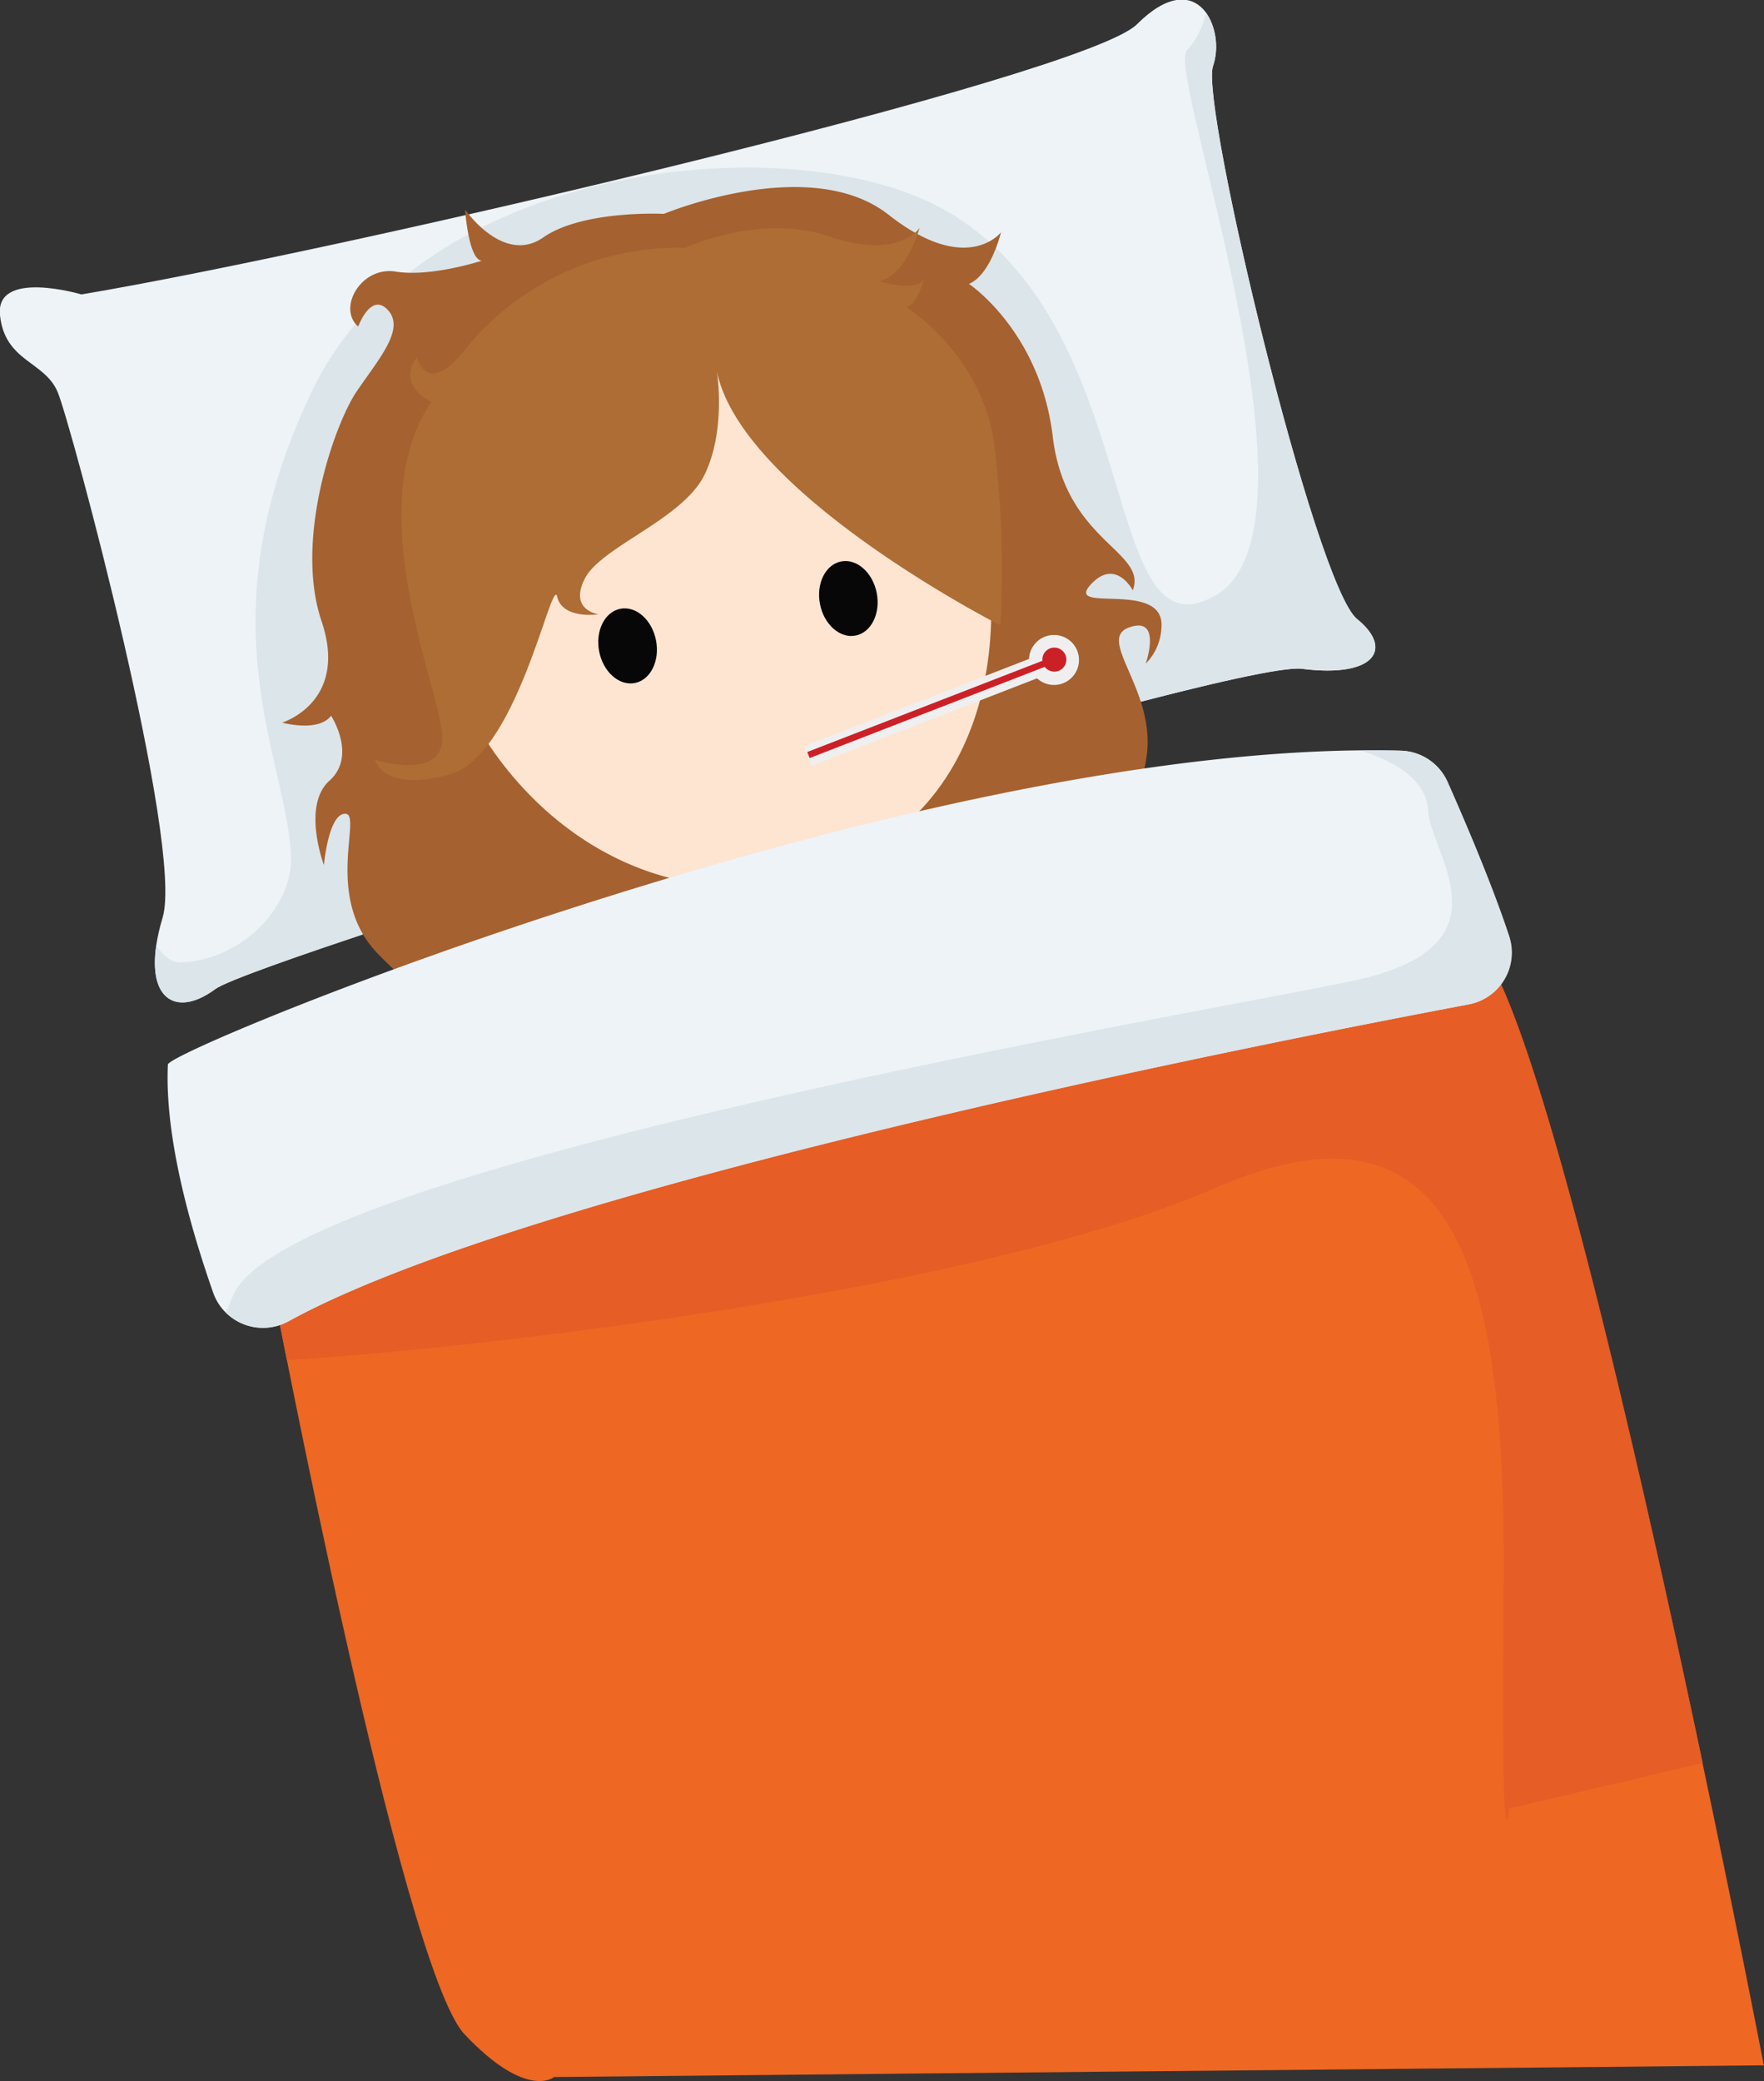 <svg xmlns="http://www.w3.org/2000/svg" viewBox="0 0 201.02 237.13"><rect x="0" y="0" width="201.02" height="237.13" fill="#333333" stroke="none"/><defs><style>.cls-1{fill:#eef3f7}.cls-2{fill:#dce5ea}.cls-3{fill:#a5612f}.cls-4{fill:#0f1f43}.cls-5{fill:#fcdcc2}.cls-6{fill:#fde5d1}.cls-7{fill:#070707}.cls-8{fill:#ad6d35}.cls-9{fill:#ee6723}.cls-10{fill:#e65d25}.cls-11{fill:#f0efef}.cls-12{fill:#cc2027}</style></defs><title>person_bedsick</title><g id="Layer_2" data-name="Layer 2"><g id="Layer_1-2" data-name="Layer 1"><path d="M9.28,33.55S-.57,30.62,0,35.93s5.07,5.19,6.57,8.74S21,96.41,18.53,104.56c-2.69,9,1.19,11.7,6,8.15S140,75.15,148.38,76.21s10.42-2.32,6.27-5.67c-4.78-3.86-17.91-58.71-16.42-63s-1.79-11.64-8.66-4.78C123.65,8.73,38.83,28.58,9.28,33.55Z" class="cls-1"/><path d="M148.38,76.21c8.36,1.06,10.42-2.32,6.27-5.67-4.78-3.86-17.91-58.71-16.42-63a7.06,7.06,0,0,0-.79-6.08,9.59,9.59,0,0,1-2.19,4.29c-2.39,2.39,16.72,54.33,3.28,62.09S130.77,37.13,107.78,24c-17.33-9.9-59.7-5.67-72.24,20.6S32.61,86.2,33.16,97.42c.29,5.79-5.45,11.95-12.54,12.24-1.4.06-2.21-1.16-2.82-1.85-.9,6.34,2.56,8,6.7,4.9C29.28,109.17,140,75.15,148.38,76.21Z" class="cls-2"/><path d="M94,111s.31,15.7-8.54,20.92-16.4-.37-17.87,1.55,2.08,4.77,2.08,4.77L66.27,138c-3.42-.25-2.31-5.77-4.82-6.23s-1,6-1,6-6.18-5.92-3-10.86S55.55,114.76,55,116.47a8.54,8.54,0,0,1-2.15,3.13c.78-2.81-3.44-4.45-9.74-10.87s-1.79-15.88-3.73-16-2.47,5.84-2.47,5.84-2.54-6.77.63-9.61.19-7.4.19-7.4c-1.47,1.92-5.58.78-5.58.78s7.62-2.31,4.49-11.57,1.47-22.43,4-26.16,5.54-7.08,3.59-9.25-3.41,1.85-3.41,1.85c-2.4-2.07.3-6.91,4.29-6.26s9.79-1.24,9.79-1.24C53.38,29.57,53,23.88,53,23.88s4.36,6.34,8.9,3.18,13.76-2.69,13.76-2.69,16.65-6.94,25.6.1,12.81,2,12.81,2-1.15,4.84-3.65,5.88c0,0,8.12,5.41,9.55,17.41s10.81,13,9.12,17.51c0,0-1.93-3.71-4.74-.72-3.29,3.51,8.53-.63,8,5a6.16,6.16,0,0,1-1.79,4.07s1.92-5.47-1.88-4.13,3,7.06,2,14.59-5.84,8.22-4.8,10.71c0,0-3.1-1.56-2.21-3.59s-3.75,5.44.86,7.56,7.2,6.1,5.05,10.25,4.06,7.26,4.06,7.26-3.59,2.21-5.2,1.22S101.27,130.71,94,111Z" class="cls-3"/><path d="M95.07,103a76.79,76.79,0,0,0-16,4.74S63,116,57.39,122A263.09,263.09,0,0,0,68.22,154.6c11.44,3.07,23.59,2.25,35.93-.64,11.63-2.72,20.22-8.26,28.82-15.42-1.6-14.37-3.07-29.63-7.11-34.42C125.87,104.13,104.22,101.3,95.07,103Z" class="cls-4"/><polygon points="99.36 102.66 108.9 111.13 110.29 137.31 90.02 143.19 80.17 114.27 82.94 106.34 99.36 102.66" class="cls-5"/><path d="M79.87,96.43l2.88,12s12.85,12.81,17.34-3.28L94.94,86.36Z" class="cls-5"/><path id="Face" d="M109.6,51.57c6.94,18.66,3.69,40.5-15,47.43S57.65,93.89,51,75.57c-7.05-19.34-2-36.9,16.66-43.84S102.66,32.91,109.6,51.57Z" class="cls-6"/><ellipse id="Eye_R" cx="96.94" cy="68.13" class="cls-7" data-name="Eye R" rx="3.3" ry="4.31" transform="matrix(0.98, -0.19, 0.19, 0.98, -11.27, 19.85)"/><ellipse id="Eye_L" cx="71.52" cy="73.59" class="cls-7" data-name="Eye L" rx="3.3" ry="4.31" transform="translate(-12.78 15.08) rotate(-11.05)"/><path d="M81.69,42.29s1.09,6.6-1.37,11.74S68.55,62.26,66.66,65.9,68.22,70,68.22,70s-4.12.61-4.72-2S59,86,51.33,88.21s-8.61-1.64-8.61-1.64,7.41,2.38,7.69-2.26-9.74-26-1.25-38.53c0,0-4.07-1.79-1.65-5.1,0,0,1.08,4.72,5.5-.86A31.11,31.11,0,0,1,78.07,28.24s8.53-4,16.47-1.29,10.26-1,10.26-1-1.48,5.37-4.52,6.08c0,0,4,1.36,5-.25,0,0-.69,2.9-2,3.21,0,0,8.55,5.31,10,15.47A115.11,115.11,0,0,1,114,71.26S84.5,56.25,81.69,42.29Z" class="cls-8"/><path d="M31.07,146.68s14.74,77.54,21.85,85.1,10.23,4.89,10.23,4.89L201,235.34s-22.41-116.65-32.64-127.76C168.38,107.57,63.54,108,31.07,146.68Z" class="cls-9"/><path d="M168.38,107.57s-7.45,0-19,.8L37.46,140.29a54.23,54.23,0,0,0-6.39,6.39s.6,3.17,1.62,8.29c19.66-1.13,78.42-7.67,105.84-19.63,28.06-12.24,33.13,10.75,32.83,45.67s.6,25.07.6,25.07l22.07-5.2C186.58,165.53,175,114.72,168.38,107.57Z" class="cls-10"/><path d="M19.13,121.3c.08-1.74,86.42-37.23,140.49-35.76a6,6,0,0,1,5.31,3.55c1.88,4.18,5,11.48,7,17.53a6,6,0,0,1-4.61,7.83c-23.64,4.45-106.67,20.82-134.42,36.08a6,6,0,0,1-8.61-3.24C21.88,140.41,18.74,129.81,19.13,121.3Z" class="cls-1"/><rect width="28.46" height="2.39" x="91.08" y="79.8" class="cls-11" transform="translate(-22.16 43.57) rotate(-21.2)"/><circle cx="120.11" cy="75.2" r="2.85" class="cls-11"/><circle cx="120.15" cy="75.16" r="1.37" class="cls-12"/><rect width="29.52" height=".74" x="91.13" y="80.33" class="cls-12" transform="translate(-22.02 43.75) rotate(-21.2)"/><path d="M32.94,150.53c27.75-15.25,110.79-31.62,134.42-36.08a6,6,0,0,0,4.61-7.83c-2-6.05-5.16-13.35-7-17.53a6,6,0,0,0-5.31-3.55q-2.23-.06-4.53,0c3.06,1,7.39,2.92,7.62,6.84.3,5.07,9.85,15.52-8.66,19.4S32.86,132.95,26.59,147.57l-.84,2A6.05,6.05,0,0,0,32.94,150.53Z" class="cls-2"/></g></g></svg>